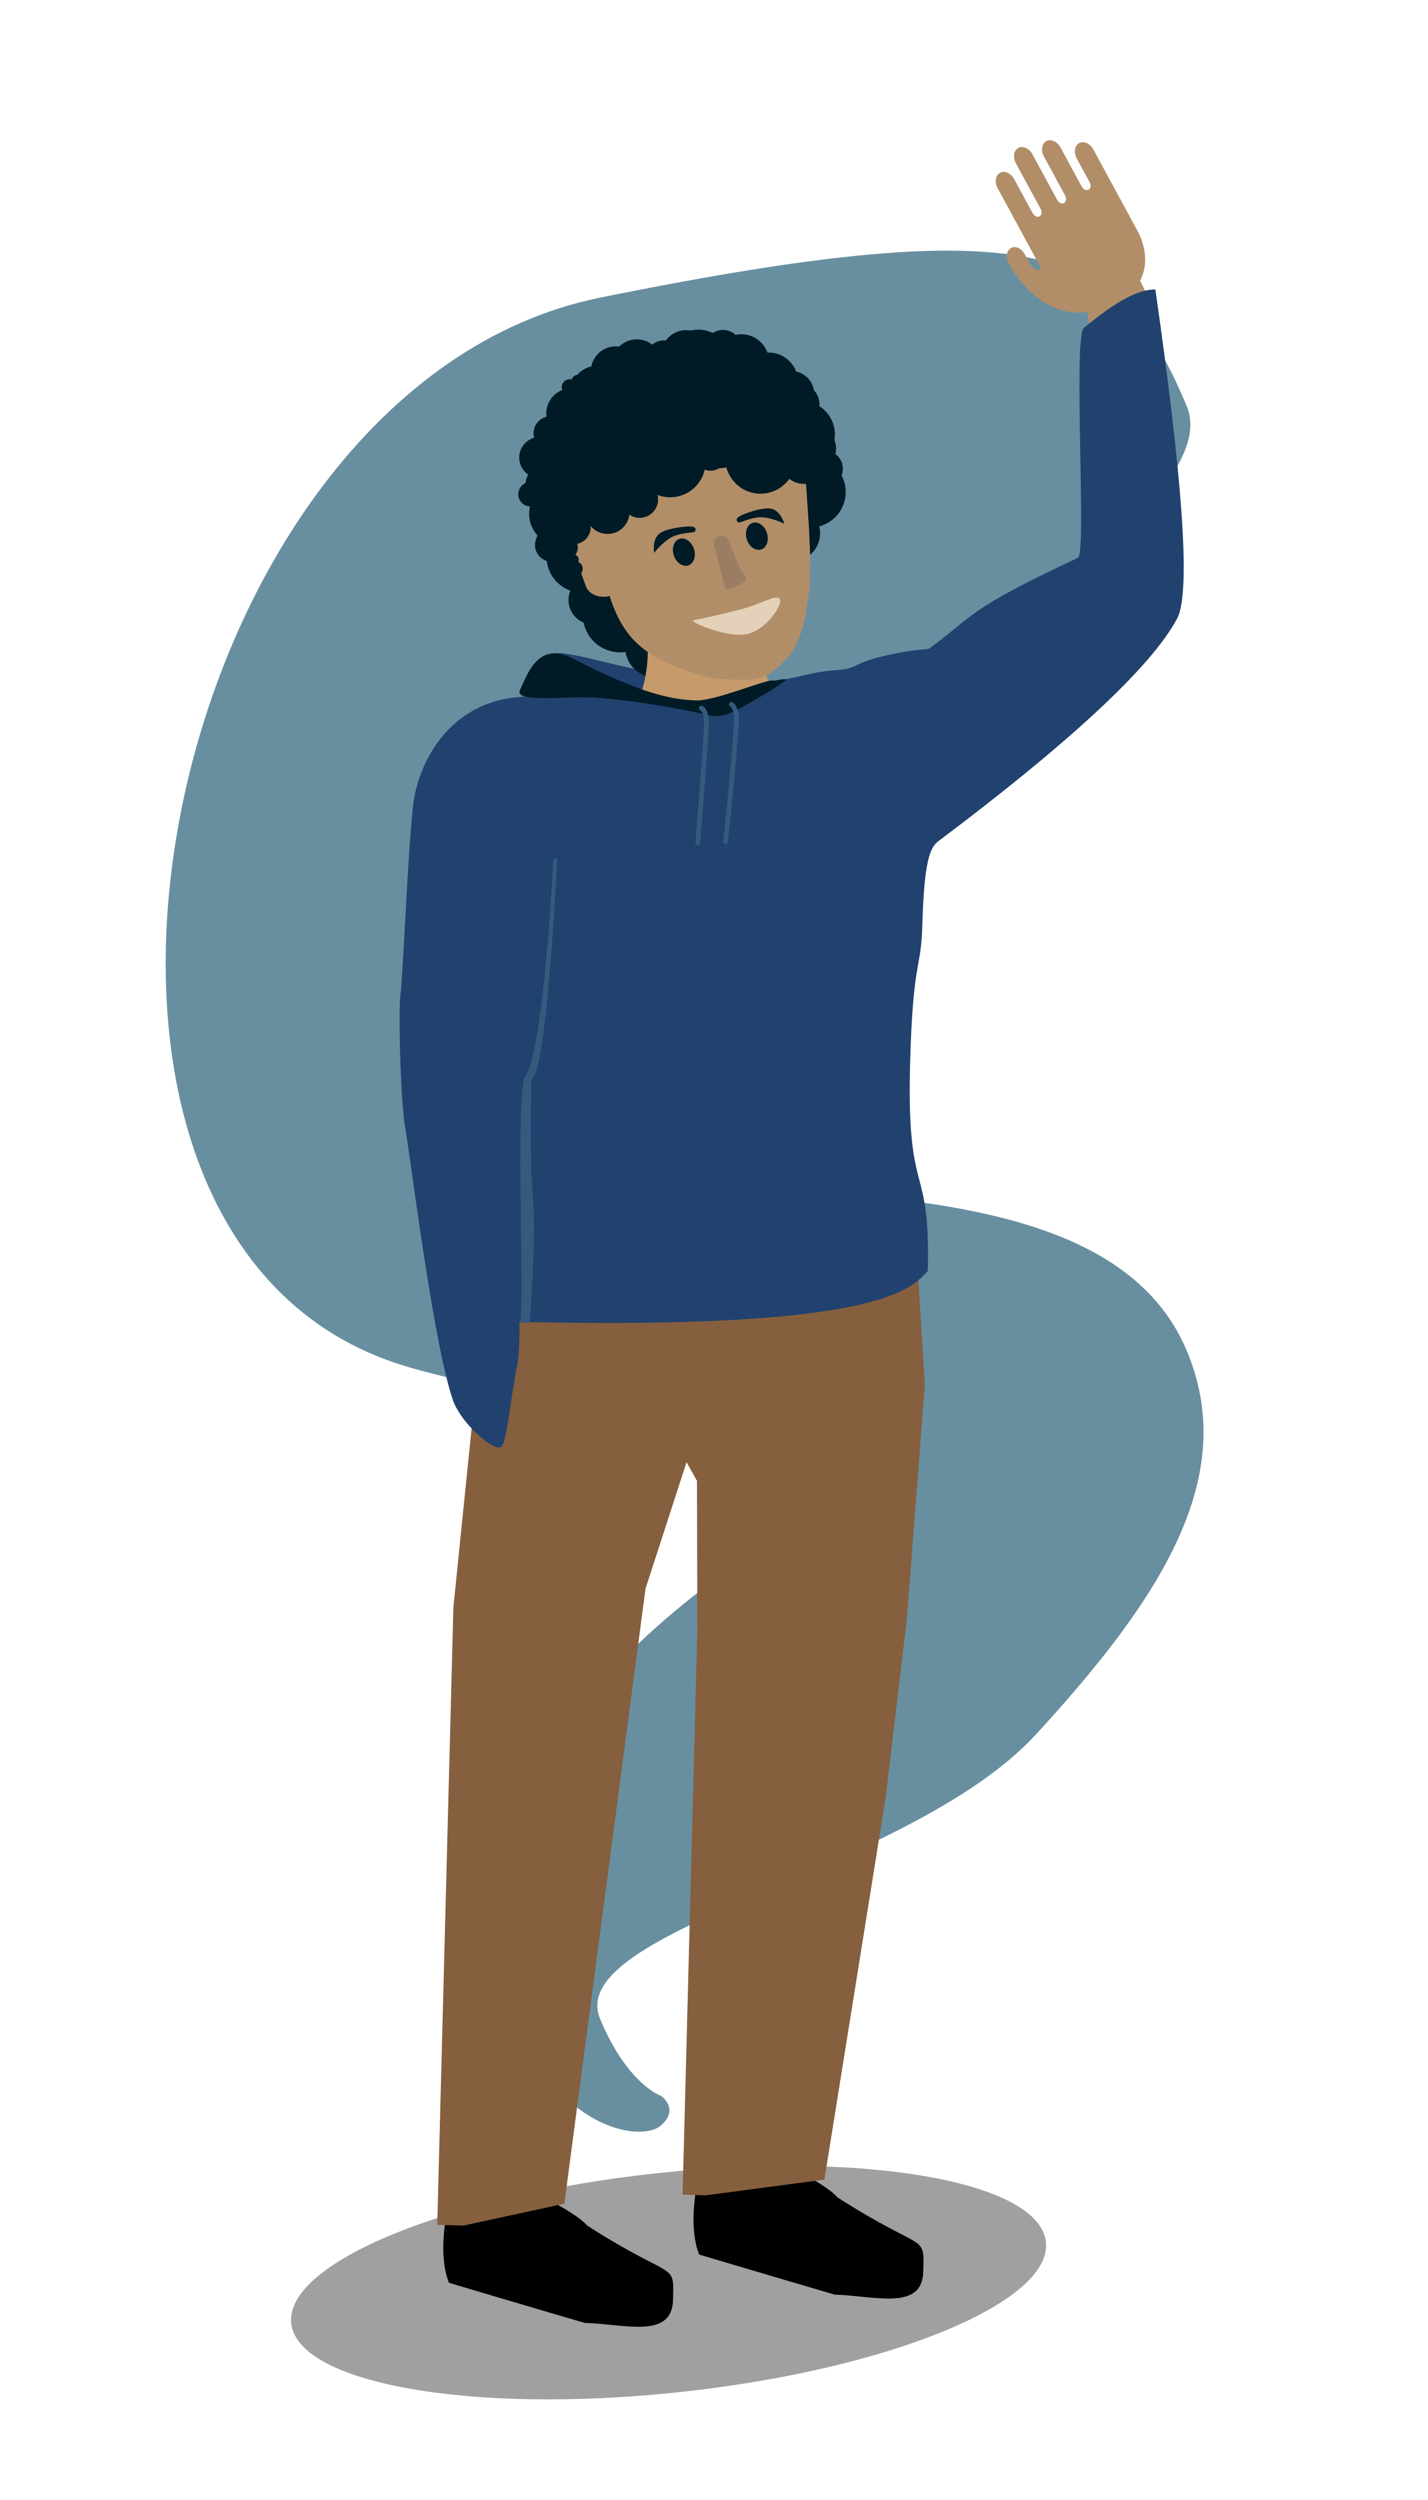 <?xml version="1.0" encoding="utf-8" ?>	<!-- Generator: Assembly 2.4 - http://assemblyapp.co -->	<svg version="1.1" xmlns="http://www.w3.org/2000/svg" xmlns:xlink="http://www.w3.org/1999/xlink" width="2341.00" height="4096.00" viewBox="0 0 2341.0 4096.0">		<g id="document" transform="scale(1.0 1.0) translate(1170.286 2048.0)">			<path d="M-86.334,1385.89 C-86.334,1385.89 -57.266,1406.02 -84.494,1432.19 C-110.67,1460.86 -233.784,1447.97 -309.015,1297.23 C-388.849,1142.54 -414.132,833.37 32.787,517.259 C203.264,251.307 -207.802,278.814 -504.167,190.71 C-1190.08,-13.201 -915.747,-1412.85 -186.294,-1560.43 C543.16,-1708.01 666.757,-1640.29 775.129,-1382.87 C883.502,-1125.46 -504.371,-503.934 -395.998,-246.52 C-287.625,10.894 604.679,-240.178 775.129,164.686 C861.406,369.618 735.667,568.039 527.705,793.873 C319.743,1019.71 -248.371,1112.82 -186.294,1260.27 C-141.051,1367.74 -86.334,1385.89 -86.334,1385.89 Z " fill="#688fa0" fill-opacity="1.00" />			<path d="M-54.954,1870.95 C286.687,1834.16 554.998,1724.08 544.336,1625.09 C533.673,1526.1 248.075,1475.68 -93.566,1512.48 C-435.207,1549.28 -703.518,1659.36 -692.856,1758.35 C-682.193,1857.34 -396.595,1907.75 -54.954,1870.95 Z " fill="#a0a0a0" fill-opacity="1.00" />			<path d="M-33.639,-873.204 C22.316,-834.074 18.882,-835.978 20.259,-854.925 C21.637,-873.871 36.753,-929.596 -30.222,-936.226 C-164.173,-949.488 -245.779,-991.464 -278.61,-973.635 C-297.435,-963.413 -225.097,-965.821 -214.001,-953.346 C-163.69,-935.493 -79.037,-904.951 -33.639,-873.204 Z " fill="#21426f" fill-opacity="1.00" />			<path d="M-20.162,1496.5 C-20.162,1496.5 -47.048,1588.55 -24.065,1645.71 C53.901,1669.05 198.129,1711.38 198.129,1711.38 C262.99,1713.08 341.539,1738.7 343.235,1673.84 C344.932,1608.98 347.385,1644.94 202.303,1551.81 C202.303,1551.81 191.908,1535.87 121.063,1500.2 C50.218,1464.52 -20.162,1496.5 -20.162,1496.5 Z " fill="#000000" fill-opacity="1.00" />			<path d="M-430.36,1542.75 C-430.36,1542.75 -457.247,1634.8 -434.263,1691.97 C-356.298,1715.3 -212.069,1757.64 -212.069,1757.64 C-147.209,1759.33 -68.66,1784.95 -66.963,1720.09 C-65.267,1655.23 -62.813,1691.19 -207.895,1598.07 C-207.895,1598.07 -218.291,1582.12 -289.136,1546.45 C-359.98,1510.77 -430.36,1542.75 -430.36,1542.75 Z " fill="#000000" fill-opacity="1.00" />			<path d="M-245.088,1562.37 L-112.041,554.691 L-44.775,347.545 L-27.703,378.102 L-27.09,622.034 L-51.3,1547.59 L-12.718,1548.6 L181.226,1522.89 L281.848,895.563 L316.312,605.103 L345.929,220.824 L332.14,0 L-368.937,14.476 L-427.041,585.658 L-453.497,1597.06 L-410.364,1598.18 L-245.088,1562.37 Z " fill="#865f3e" fill-opacity="1.00" />			<path d="M41.672,-1413.26 C43.361,-1404.23 47.467,-1396.37 52.934,-1390.2 C38.443,-1376.71 30.749,-1356.34 34.647,-1335.5 C39.453,-1309.8 59.964,-1291.11 84.823,-1287.61 C84.025,-1282.9 83.965,-1278.1 84.874,-1273.24 C88.988,-1251.24 109.877,-1236.93 131.874,-1241.05 C153.871,-1245.16 168.177,-1266.05 164.063,-1288.05 L137.388,-1430.68 C132.408,-1457.31 107.122,-1474.63 80.494,-1469.65 C54.285,-1464.99 36.779,-1439.42 41.672,-1413.26 Z " fill="#001b25" fill-opacity="1.00" />			<path d="M176.684,-1264.5 C176.909,-1273.12 174.688,-1281.13 170.887,-1287.86 C186.824,-1297.38 197.88,-1314.55 198.399,-1334.42 C199.041,-1358.93 183.906,-1380.1 161.8,-1388.19 C163.455,-1392.35 164.454,-1396.74 164.576,-1401.38 C165.124,-1422.35 148.781,-1439.57 127.804,-1440.12 C106.827,-1440.67 89.606,-1424.33 89.058,-1403.35 L85.499,-1267.33 C84.835,-1241.94 104.619,-1221.09 130.012,-1220.43 C154.958,-1219.55 176.031,-1239.55 176.684,-1264.5 Z " fill="#001b25" fill-opacity="1.00" />			<path d="M172.029,-1160.6 C174.685,-1169.17 174.719,-1177.83 172.806,-1185.65 C191.474,-1190.7 207.402,-1204.8 213.531,-1224.57 C221.09,-1248.97 211.888,-1274.46 192.007,-1288.81 C194.839,-1292.51 197.08,-1296.63 198.511,-1301.25 C204.98,-1322.12 193.453,-1344 172.576,-1350.47 C151.699,-1356.94 129.822,-1345.41 123.352,-1324.54 L81.404,-1189.16 C73.573,-1163.89 87.526,-1137.41 112.798,-1129.58 C137.563,-1121.66 164.334,-1135.77 172.029,-1160.6 Z " fill="#001b25" fill-opacity="1.00" />			<path d="M-149.038,-1051.85 C-153.455,-1046.22 -159.343,-1041.54 -166.005,-1038.63 C-188.437,-1028.83 -214.824,-1038.99 -224.715,-1061.65 C-231.698,-1077.64 -228.576,-1095.93 -217.715,-1108.6 C-227.19,-1112.13 -234.845,-1119.37 -239.015,-1128.92 C-242.506,-1136.92 -243.041,-1145.41 -241.121,-1153.12 C-264.741,-1149.68 -288.406,-1162.09 -298.395,-1184.97 C-310.226,-1212.07 -297.714,-1243.97 -270.617,-1255.8 C-260.401,-1260.26 -249.493,-1261.33 -239.267,-1259.71 L-149.038,-1051.85 Z " fill="#001b25" fill-opacity="1.00" />			<path d="M-133.789,-955.697 C-139.895,-962.954 -143.484,-971.376 -144.831,-979.777 C-165.089,-977.035 -186.39,-984.222 -200.48,-1000.97 C-217.858,-1021.63 -219.361,-1050.24 -205.889,-1072.37 C-210.166,-1074.81 -214.042,-1077.91 -217.329,-1081.82 C-232.202,-1099.5 -229.957,-1125.54 -212.279,-1140.41 C-194.6,-1155.28 -168.558,-1153.04 -153.685,-1135.36 L-57.246,-1020.73 C-39.242,-999.326 -41.959,-967.802 -63.36,-949.798 C-84.232,-931.921 -116.098,-934.668 -133.789,-955.697 Z " fill="#001b25" fill-opacity="1.00" />			<path d="M70.228,-1009.61 C21.806,-1006.25 -39.352,-1002.01 -108.929,-997.184 C-104.567,-934.278 -126.359,-876.638 -164.798,-833.013 C-121.816,-796.551 -64.749,-775.731 -3.856,-779.953 C57.038,-784.176 110.685,-812.674 148.223,-854.72 C103.627,-892.586 74.555,-947.205 70.228,-1009.61 Z " fill="#c69a6a" fill-opacity="1.00" />			<path d="M-251.222,-1212.21 C-251.463,-1203.03 -249.094,-1194.48 -245.04,-1187.3 C-262.037,-1177.15 -273.826,-1158.84 -274.381,-1137.64 C-275.064,-1111.51 -258.924,-1088.93 -235.35,-1080.3 C-237.115,-1075.87 -238.18,-1071.19 -238.31,-1066.24 C-238.895,-1043.87 -221.466,-1025.51 -199.096,-1024.92 C-176.725,-1024.34 -158.36,-1041.77 -157.775,-1064.14 L-153.98,-1209.19 C-153.272,-1236.27 -174.37,-1258.51 -201.45,-1259.21 C-228.054,-1260.15 -250.526,-1238.82 -251.222,-1212.21 Z " fill="#001b25" fill-opacity="1.00" />			<path d="M-229.595,-1227.97 C-221.522,-1232.36 -215.306,-1238.68 -211.119,-1245.78 C-193.822,-1236.14 -172.073,-1235.08 -153.441,-1245.2 C-130.463,-1257.68 -118.985,-1282.94 -123.299,-1307.67 C-118.579,-1308.36 -113.989,-1309.78 -109.642,-1312.14 C-89.975,-1322.82 -82.785,-1347.09 -93.464,-1366.76 C-104.143,-1386.42 -128.419,-1393.61 -148.085,-1382.94 L-275.605,-1313.69 C-299.412,-1300.77 -308.116,-1271.38 -295.189,-1247.57 C-282.694,-1224.07 -252.988,-1215.27 -229.595,-1227.97 Z " fill="#001b25" fill-opacity="1.00" />			<path d="M-138.559,-1407.19 C-146.823,-1404.76 -153.764,-1400.18 -158.998,-1394.49 C-172.963,-1406.73 -192.698,-1411.97 -211.768,-1406.35 C-235.288,-1399.43 -250.775,-1378.52 -251.677,-1354.99 C-256.14,-1355.29 -260.627,-1354.89 -265.077,-1353.58 C-285.206,-1347.65 -296.567,-1326.81 -290.639,-1306.68 C-284.711,-1286.55 -263.864,-1275.19 -243.735,-1281.12 L-113.21,-1319.56 C-88.843,-1326.73 -75.09,-1351.97 -82.266,-1376.33 C-89.106,-1400.34 -114.615,-1414.24 -138.559,-1407.19 Z " fill="#001b25" fill-opacity="1.00" />			<path d="M146.791,-1418.23 C140.673,-1419.47 134.677,-1418.89 129.398,-1417.02 C124.599,-1429.59 113.736,-1439.63 99.619,-1442.5 C82.208,-1446.03 65.205,-1437.88 56.658,-1423.12 C53.901,-1424.83 50.891,-1426.09 47.597,-1426.76 C32.696,-1429.78 18.357,-1420.28 15.334,-1405.38 C12.311,-1390.48 21.813,-1376.14 36.714,-1373.12 L133.334,-1353.51 C151.372,-1349.85 168.73,-1361.36 172.39,-1379.39 C176.142,-1397.09 164.515,-1414.63 146.791,-1418.23 Z " fill="#001b25" fill-opacity="1.00" />			<path d="M-4.856,-1447.84 C-13.828,-1447.73 -22.08,-1445.1 -28.931,-1440.87 C-39.481,-1457.08 -57.788,-1467.91 -78.493,-1467.66 C-104.029,-1467.35 -125.457,-1450.75 -132.998,-1427.42 C-137.389,-1428.98 -142.001,-1429.85 -146.832,-1429.79 C-168.687,-1429.52 -185.96,-1411.83 -185.696,-1389.97 C-185.432,-1368.12 -167.737,-1350.84 -145.882,-1351.11 L-4.169,-1352.82 C22.287,-1353.14 43.196,-1374.56 42.877,-1401.02 C42.793,-1427.01 21.14,-1448.15 -4.856,-1447.84 Z " fill="#001b25" fill-opacity="1.00" />			<path d="M87.128,-1389.3 C78.693,-1391.05 70.413,-1390.28 63.117,-1387.74 C56.569,-1405.11 41.636,-1419.04 22.17,-1423.07 C-1.838,-1428.05 -25.354,-1416.91 -37.238,-1396.59 C-41.033,-1398.96 -45.18,-1400.72 -49.722,-1401.66 C-70.269,-1405.93 -90.116,-1392.9 -94.377,-1372.35 C-98.638,-1351.8 -85.61,-1331.96 -65.063,-1327.69 L68.17,-1300.06 C93.043,-1294.9 117.068,-1310.68 122.226,-1335.55 C127.511,-1359.94 111.568,-1384.23 87.128,-1389.3 Z " fill="#001b25" fill-opacity="1.00" />			<path d="M-287.175,-1250.04 C-290.527,-1243.84 -292.052,-1236.64 -290.689,-1228.96 C-287.593,-1211.53 -271.181,-1199.93 -253.751,-1203.03 C-251.513,-1203.43 -249.462,-1203.96 -247.469,-1204.8 C-237.997,-1190.49 -220.367,-1182.24 -202.138,-1185.48 C-178.792,-1189.62 -163.001,-1211.23 -165.276,-1234.25 C-162.387,-1233.78 -159.395,-1233.65 -156.197,-1234.22 C-141.006,-1236.91 -131.012,-1251.23 -133.711,-1266.42 C-134.336,-1269.93 -135.789,-1273.47 -137.476,-1276.47 L-287.175,-1250.04 Z " fill="#001b25" fill-opacity="1.00" />			<path d="M157.31,-1087.11 C159.349,-1145.53 155.861,-1169.03 156.201,-1178.76 L148.415,-1294.96 C-102.359,-1278.1 -102.545,-1285.75 -183.904,-1280.28 L-177.759,-1188.85 C-185.138,-1192.96 -194.312,-1193.6 -203.319,-1191.74 L-213.279,-1188.97 C-230.254,-1184.9 -238.895,-1170.06 -234.406,-1156.1 L-210.052,-1088.11 C-205.563,-1074.16 -187.859,-1067.38 -170.884,-1071.45 L-167.602,-1061.52 C-146.018,-1002.66 -114.485,-970.035 -26.447,-943.301 C3.12,-934.323 24.928,-934.518 50.565,-934.541 C65.628,-934.555 77.011,-935.127 89.498,-942.984 C103.267,-951.648 122.69,-970.403 131.22,-985.294 C151.329,-1020.4 152.986,-1061.35 157.31,-1087.11 Z " fill="#b18e68" fill-opacity="1.00" />			<path d="M-208.939,-1218.69 C-210.592,-1212.62 -210.71,-1206.07 -208.914,-1199.53 C-203.659,-1180.41 -183.851,-1169.24 -164.722,-1174.49 C-150.226,-1178.47 -140.199,-1190.81 -138.55,-1204.81 C-131.44,-1199.86 -122.554,-1198.21 -113.643,-1200.66 C-97.603,-1205.07 -88.091,-1221.61 -92.53,-1237.77 C-93.705,-1242.05 -95.679,-1245.98 -98.474,-1249.17 L-208.939,-1218.69 Z " fill="#001b25" fill-opacity="1.00" />			<path d="M-203.58,-1174.71 C-200.997,-1181.77 -201.543,-1189.46 -204.435,-1195.69 C-188.161,-1194.26 -172.106,-1203.9 -166.231,-1219.97 C-159.189,-1239.23 -169.095,-1260.55 -188.355,-1267.59 C-207.616,-1274.63 -228.824,-1264.69 -235.865,-1245.42 L-254.865,-1193.46 C-260.074,-1179.21 -252.772,-1163.49 -238.526,-1158.28 C-224.28,-1153.07 -208.788,-1160.46 -203.58,-1174.71 Z " fill="#001b25" fill-opacity="1.00" />			<path d="M-171.644,-1219.12 C-169.06,-1226.18 -169.607,-1233.88 -172.499,-1240.1 C-156.225,-1238.67 -140.17,-1248.31 -134.295,-1264.38 C-127.253,-1283.64 -137.158,-1304.96 -156.419,-1312 C-175.679,-1319.04 -196.887,-1309.1 -203.929,-1289.84 L-222.929,-1237.87 C-228.137,-1223.62 -220.835,-1207.9 -206.589,-1202.69 C-192.343,-1197.49 -176.852,-1204.87 -171.644,-1219.12 Z " fill="#001b25" fill-opacity="1.00" />			<path d="M20.016,-1294.9 C22.599,-1301.96 22.053,-1309.66 19.161,-1315.88 C35.435,-1314.45 51.49,-1324.09 57.365,-1340.16 C64.407,-1359.42 54.502,-1380.74 35.241,-1387.78 C15.98,-1394.82 -5.227,-1384.88 -12.269,-1365.62 L-31.269,-1313.65 C-36.478,-1299.4 -29.175,-1283.68 -14.929,-1278.47 C-0.683,-1273.26 14.808,-1280.65 20.016,-1294.9 Z " fill="#001b25" fill-opacity="1.00" />			<path d="M-240.299,-1145.85 C-237.716,-1152.92 -238.262,-1160.61 -241.154,-1166.84 C-224.88,-1165.41 -208.825,-1175.04 -202.95,-1191.11 C-195.908,-1210.37 -205.814,-1231.7 -225.074,-1238.74 C-244.335,-1245.78 -265.543,-1235.83 -272.584,-1216.57 L-291.584,-1164.6 C-296.793,-1150.36 -289.491,-1134.64 -275.245,-1129.43 C-260.999,-1124.22 -245.507,-1131.61 -240.299,-1145.85 Z " fill="#001b25" fill-opacity="1.00" />			<path d="M-223.06,-1152.58 C-223.387,-1158.27 -226.078,-1163.45 -229.958,-1166.91 C-218.217,-1170.81 -209.951,-1182.33 -210.694,-1195.26 C-211.584,-1210.77 -224.874,-1222.61 -240.377,-1221.72 C-255.881,-1220.83 -267.635,-1207.55 -266.744,-1192.04 L-264.341,-1150.21 C-263.682,-1138.74 -253.885,-1130.01 -242.418,-1130.67 C-230.951,-1131.33 -222.402,-1141.12 -223.06,-1152.58 Z " fill="#001b25" fill-opacity="1.00" />			<path d="M-4.591,-1282.97 C3.988,-1280.34 12.649,-1280.33 20.461,-1282.27 C25.579,-1263.62 39.725,-1247.74 59.524,-1241.68 C83.943,-1234.21 109.404,-1243.49 123.686,-1263.42 C127.395,-1260.6 131.525,-1258.38 136.145,-1256.96 C157.044,-1250.56 178.882,-1262.16 185.281,-1283.06 C191.679,-1303.96 180.078,-1325.8 159.179,-1332.2 L23.665,-1373.69 C-1.634,-1381.43 -28.07,-1367.39 -35.815,-1342.09 C-43.646,-1317.3 -29.45,-1290.58 -4.591,-1282.97 Z " fill="#001b25" fill-opacity="1.00" />			<path d="M-294.597,-1345.69 C-296.006,-1340.62 -295.878,-1335.54 -294.622,-1330.99 C-305.475,-1327.71 -314.568,-1319.18 -317.82,-1307.48 C-321.831,-1293.06 -316,-1278.27 -304.103,-1270.21 C-305.699,-1267.99 -306.942,-1265.53 -307.7,-1262.81 C-311.133,-1250.46 -304.002,-1237.84 -291.656,-1234.4 C-279.31,-1230.97 -266.687,-1238.1 -263.254,-1250.45 L-240.996,-1330.5 C-236.841,-1345.45 -245.473,-1360.73 -260.418,-1364.88 C-275.067,-1369.1 -290.514,-1360.37 -294.597,-1345.69 Z " fill="#001b25" fill-opacity="1.00" />			<path d="M-301.323,-1218.31 C-297.547,-1218.21 -294.034,-1219.18 -291.084,-1220.85 C-286.907,-1213.86 -279.38,-1209.01 -270.667,-1208.78 C-259.92,-1208.5 -250.64,-1215.14 -247.092,-1224.83 C-245.27,-1224.1 -243.344,-1223.67 -241.311,-1223.61 C-232.114,-1223.37 -224.563,-1230.54 -224.323,-1239.74 C-224.082,-1248.93 -231.248,-1256.48 -240.445,-1256.72 L-300.083,-1258.28 C-311.217,-1258.58 -320.357,-1249.9 -320.648,-1238.77 C-321.031,-1227.83 -312.263,-1218.59 -301.323,-1218.31 Z " fill="#001b25" fill-opacity="1.00" />			<path d="M-111.463,-1219.21 C-104.035,-1224.25 -98.598,-1230.99 -95.207,-1238.29 C-77.473,-1230.57 -56.231,-1231.62 -39.09,-1243.24 C-17.948,-1257.56 -9.206,-1283.22 -15.765,-1306.84 C-11.242,-1307.96 -6.917,-1309.78 -2.917,-1312.49 C15.177,-1324.75 19.845,-1349.03 7.585,-1367.13 C-4.675,-1385.22 -28.959,-1389.89 -47.053,-1377.63 L-164.381,-1298.13 C-186.284,-1283.29 -191.935,-1253.9 -177.094,-1231.99 C-162.701,-1210.34 -132.986,-1204.63 -111.463,-1219.21 Z " fill="#001b25" fill-opacity="1.00" />			<path d="M37.413,-1499.75 C28.962,-1498.26 21.58,-1494.51 15.765,-1489.46 C3.309,-1503.13 -15.639,-1510.53 -35.141,-1507.1 C-59.195,-1502.87 -76.859,-1483.9 -80.38,-1460.72 C-84.764,-1461.51 -89.25,-1461.62 -93.801,-1460.82 C-114.387,-1457.2 -127.961,-1437.84 -124.342,-1417.25 C-120.723,-1396.67 -101.359,-1383.09 -80.773,-1386.71 L52.712,-1410.17 C77.632,-1414.56 94.063,-1438 89.683,-1462.92 C85.595,-1487.44 61.9,-1504.05 37.413,-1499.75 Z " fill="#001b25" fill-opacity="1.00" />			<path d="M-53.333,-1455.51 C-52.216,-1461.88 -52.975,-1468.58 -56.387,-1474.87 C-64.133,-1489.13 -81.773,-1494.47 -96.039,-1486.72 C-97.871,-1485.72 -99.501,-1484.67 -100.99,-1483.35 C-113.38,-1493.06 -131.11,-1495.13 -146.03,-1487.03 C-165.138,-1476.65 -172.611,-1453.28 -163.959,-1433.91 C-166.611,-1433.49 -169.251,-1432.73 -171.868,-1431.31 C-184.302,-1424.56 -188.848,-1409.21 -182.096,-1396.78 C-180.533,-1393.9 -178.244,-1391.24 -175.906,-1389.12 L-53.333,-1455.51 Z " fill="#001b25" fill-opacity="1.00" />			<path d="M-38.835,-1440.23 C-37.717,-1446.6 -38.477,-1453.31 -41.888,-1459.59 C-49.635,-1473.85 -67.275,-1479.19 -81.54,-1471.44 C-83.373,-1470.45 -85.003,-1469.39 -86.491,-1468.08 C-98.882,-1477.79 -116.611,-1479.85 -131.531,-1471.75 C-150.64,-1461.38 -158.113,-1438 -149.461,-1418.63 C-152.112,-1418.21 -154.752,-1417.45 -157.37,-1416.03 C-169.803,-1409.28 -174.349,-1393.93 -167.598,-1381.5 C-166.035,-1378.62 -163.746,-1375.97 -161.408,-1373.85 L-38.835,-1440.23 Z " fill="#001b25" fill-opacity="1.00" />			<path d="M-119.247,-1412.02 C-118.129,-1418.39 -118.889,-1425.1 -122.3,-1431.38 C-130.046,-1445.65 -147.686,-1450.98 -161.952,-1443.23 C-163.785,-1442.24 -165.415,-1441.18 -166.903,-1439.87 C-179.293,-1449.58 -197.023,-1451.64 -211.943,-1443.54 C-231.051,-1433.17 -238.524,-1409.79 -229.873,-1390.42 C-232.524,-1390 -235.164,-1389.24 -237.782,-1387.82 C-250.215,-1381.07 -254.761,-1365.72 -248.01,-1353.29 C-246.446,-1350.41 -244.157,-1347.76 -241.82,-1345.64 L-119.247,-1412.02 Z " fill="#001b25" fill-opacity="1.00" />			<path d="M-160.569,-1375.31 C-159.451,-1381.68 -160.211,-1388.39 -163.622,-1394.67 C-171.369,-1408.93 -189.009,-1414.27 -203.275,-1406.52 C-205.107,-1405.53 -206.737,-1404.47 -208.225,-1403.16 C-220.616,-1412.87 -238.345,-1414.93 -253.266,-1406.83 C-272.374,-1396.46 -279.847,-1373.08 -271.195,-1353.71 C-273.846,-1353.29 -276.487,-1352.53 -279.104,-1351.11 C-291.538,-1344.36 -296.083,-1329.01 -289.332,-1316.58 C-287.769,-1313.7 -285.48,-1311.05 -283.142,-1308.93 L-160.569,-1375.31 Z " fill="#001b25" fill-opacity="1.00" />			<path d="M-110.764,-1478.97 C-118.497,-1476.1 -124.529,-1470.18 -127.671,-1463.35 C-138.04,-1477.94 -157.485,-1484.5 -175.07,-1477.99 C-196.147,-1470.18 -206.905,-1446.77 -199.1,-1425.69 C-191.295,-1404.61 -167.928,-1393.98 -146.851,-1401.79 L-89.981,-1422.85 C-74.392,-1428.62 -66.46,-1445.88 -72.234,-1461.47 C-78.007,-1477.06 -95.175,-1484.74 -110.764,-1478.97 Z " fill="#001b25" fill-opacity="1.00" />			<path d="M4.489,-1505.51 C-3.243,-1502.64 -9.276,-1496.72 -12.417,-1489.89 C-22.786,-1504.48 -42.232,-1511.04 -59.817,-1504.53 C-80.894,-1496.72 -91.652,-1473.31 -83.847,-1452.23 C-76.041,-1431.15 -52.675,-1420.52 -31.598,-1428.33 L25.272,-1449.39 C40.862,-1455.16 48.793,-1472.42 43.02,-1488.01 C37.247,-1503.6 20.078,-1511.28 4.489,-1505.51 Z " fill="#001b25" fill-opacity="1.00" />			<path d="M720.326,-1528.49 C707.952,-1588.6 674.792,-1632.56 646.263,-1626.69 C617.733,-1620.81 604.637,-1567.33 617.012,-1507.22 C629.386,-1447.11 662.546,-1403.15 691.075,-1409.02 C719.605,-1414.9 732.701,-1468.38 720.326,-1528.49 Z " fill="#b18e68" fill-opacity="1.00" />			<path d="M-322.616,35.558 C-336.455,51.292 -333.524,81.629 -324.759,117.51 C290.855,132.42 325.666,58.278 350.64,34.412 C355.444,-149.244 315.757,-77.912 321.7,-305.1 C326.174,-476.126 339.819,-459.049 341.684,-530.358 C344.729,-646.763 356.504,-661.192 369.083,-670.64 C577.304,-827.031 716.15,-953.561 759.358,-1034.38 C783.401,-1079.35 765.995,-1279.97 723.762,-1573.7 C682.414,-1574.79 625.382,-1525.7 606.749,-1510.94 C588.416,-1496.21 611.474,-1141.07 596.895,-1134.22 C411.501,-1047.2 429.267,-1041.26 353.601,-985.946 C349.156,-982.696 334.673,-986.267 281.663,-973.967 C222.41,-960.218 239.855,-952.722 198.102,-949.864 C162.493,-947.427 147.039,-939.835 99.978,-931.95 C74.773,-929.873 54.333,-898.316 5.509,-893.992 C-30.192,-890.83 -90.419,-913.168 -123.78,-912.133 C-232.733,-908.754 -292.509,-906.537 -292.509,-906.537 C-428.325,-911.802 -485.972,-801.449 -493.554,-724.46 C-502.544,-633.173 -506.077,-519.031 -513.258,-421.949 C-517.121,-409.832 -515.324,-272.365 -507.092,-206.901 C-496.191,-146.227 -460.791,150.983 -427.075,248.147 C-411.476,286.721 -362.857,327.617 -349.93,323.203 C-338.927,319.138 -335.792,253.83 -320.958,181.04 C-314.597,114.06 -323.34,63.266 -322.616,35.558 Z " fill="#21426f" fill-opacity="1.00" />			<path d="M171.001,-1308.02 C163.268,-1305.16 157.236,-1299.24 154.095,-1292.4 L191.784,-1251.9 C207.373,-1257.67 215.305,-1274.93 209.532,-1290.52 C203.759,-1306.11 186.59,-1313.79 171.001,-1308.02 Z " fill="#001b25" fill-opacity="1.00" />			<path d="M-220.958,-1099.79 C-220.777,-1101.69 -221.147,-1103.5 -221.886,-1105.05 C-218.213,-1106.91 -215.505,-1110.54 -215.088,-1114.93 C-214.573,-1120.35 -217.601,-1125.27 -222.371,-1127.39 C-221.941,-1128.29 -221.653,-1129.24 -221.556,-1130.27 C-221.116,-1134.9 -224.471,-1138.96 -229.106,-1139.4 C-233.741,-1139.85 -237.801,-1136.49 -238.242,-1131.85 L-241.098,-1101.8 C-241.631,-1096.19 -237.569,-1091.28 -231.959,-1090.74 C-226.45,-1090.17 -221.482,-1094.28 -220.958,-1099.79 Z " fill="#001b25" fill-opacity="1.00" />			<path d="M-230.063,-1431.11 C-231.535,-1429.72 -232.5,-1428.01 -232.987,-1426.26 C-237.229,-1427.33 -241.931,-1426.31 -245.328,-1423.08 C-249.518,-1419.11 -250.523,-1413.06 -248.188,-1408.03 C-249.156,-1407.61 -250.054,-1407.05 -250.847,-1406.3 C-254.433,-1402.89 -254.579,-1397.3 -251.176,-1393.71 C-247.773,-1390.13 -242.182,-1389.98 -238.596,-1393.39 L-215.343,-1415.45 C-211.002,-1419.57 -210.825,-1426.34 -214.945,-1430.68 C-218.955,-1434.98 -225.797,-1435.16 -230.063,-1431.11 Z " fill="#001b25" fill-opacity="1.00" />			<path d="M107.795,-1067.09 C114.419,-1059.53 88.145,-1017.87 56.118,-1009.54 C24.091,-1001.21 -43.443,-1029.9 -32.96,-1031.91 C-14.842,-1035.4 13.002,-1041.64 45.826,-1050.17 C78.783,-1058.74 101.171,-1074.65 107.795,-1067.09 Z " fill="#e3d1b9" fill-opacity="1.00" />			<path d="M50.989,-1105.27 L41.862,-1118.62 L24.349,-1161.01 C22.619,-1167.17 15.859,-1171.5 9.165,-1169.71 C2.471,-1167.92 -1.352,-1161.29 0.441,-1154.6 L19.315,-1081.9 C59.363,-1092.64 53.829,-1101.11 50.989,-1105.27 Z " fill="#9b7d64" fill-opacity="1.00" />			<path d="M-66.883,-1169.07 C-51.407,-1175.72 -34.757,-1174.93 -31.692,-1176.68 C-28.798,-1178.79 -28.977,-1184.53 -35.795,-1185.13 C-42.323,-1186.57 -78.868,-1183 -90.216,-1173.05 C-101.564,-1163.1 -97.919,-1142.16 -97.919,-1142.16 C-97.919,-1142.16 -82.36,-1162.25 -66.883,-1169.07 Z " fill="#001b25" fill-opacity="1.00" />			<path d="M75.97,-1200.53 C59.145,-1199.75 44.511,-1191.77 40.99,-1192 C37.469,-1192.63 35.121,-1197.87 40.99,-1201.4 C46.233,-1205.54 80.665,-1218.3 95.22,-1214.31 C109.775,-1210.32 115.644,-1189.89 115.644,-1189.89 C115.644,-1189.89 92.873,-1201.16 75.97,-1200.53 Z " fill="#001b25" fill-opacity="1.00" />			<path d="M-263.139,-641.09 C-256.322,-641.178 -260.695,-641.121 -256.489,-641.175 C-273.669,-331.861 -290.193,-280.986 -299.127,-280.87 C-305.22,-26.252 -284.827,-134.302 -301.721,118.616 C-312.191,118.751 -301.963,118.619 -317.604,118.821 C-310.186,82.765 -324.799,-220.366 -311.237,-281.187 C-278.485,-317.678 -263.139,-641.09 -263.139,-641.09 Z " fill="#345b7d" fill-opacity="1.00" />			<path d="M-222.822,-905.501 C-291.062,-903.156 -326.432,-902.307 -317.269,-918.948 C-308.105,-935.588 -291.253,-1000.2 -231.47,-969.283 C-111.903,-907.457 -64.491,-902.096 -30.079,-900.459 C1.715,-898.947 87.734,-936.298 97.44,-933.012 C100.497,-931.977 124.149,-939.067 116.319,-932.519 C99.288,-918.274 38.398,-884.857 33.744,-882.798 C21.228,-877.262 11.514,-874.213 -0.476,-874.527 C-52.394,-886.952 -167.458,-907.404 -222.822,-905.501 Z " fill="#001b25" fill-opacity="1.00" />			<path d="M-20.574,-887.836 C-20.574,-887.836 -11.539,-885.893 -12.238,-859.185 C-12.936,-832.477 -26.346,-667.179 -26.346,-667.179 " fill="none" stroke-width="7.82" stroke="#345b7d" stroke-linecap="round" stroke-linejoin="round" />			<path d="M28.618,-894.001 C28.618,-894.001 35.197,-891.985 37.329,-871.737 C34.974,-815.613 19.197,-669.506 19.197,-669.506 " fill="none" stroke-width="7.82" stroke="#345b7d" stroke-linecap="round" stroke-linejoin="round" />			<path d="M-32.767,-1148.93 C-36.785,-1160.94 -47.4,-1168.21 -56.476,-1165.17 C-65.551,-1162.14 -69.651,-1149.94 -65.633,-1137.93 C-61.614,-1125.92 -50.999,-1118.65 -41.924,-1121.69 C-32.848,-1124.72 -28.748,-1136.92 -32.767,-1148.93 Z " fill="#001b25" fill-opacity="1.00" />			<path d="M86.988,-1174.87 C83.116,-1186.9 72.603,-1194.29 63.507,-1191.36 C54.41,-1188.44 50.175,-1176.31 54.047,-1164.27 C57.919,-1152.23 68.432,-1144.85 77.529,-1147.78 C86.625,-1150.7 90.86,-1162.83 86.988,-1174.87 Z " fill="#001b25" fill-opacity="1.00" />			<path d="M509.503,-1631.75 L518.073,-1615.96 C522.428,-1607.94 530.866,-1604.15 536.974,-1607.47 L465.185,-1739.68 C459.846,-1749.51 461.599,-1760.85 469.087,-1764.91 C476.574,-1768.98 487.037,-1764.27 492.376,-1754.44 L522.721,-1698.56 C525.25,-1693.9 530.313,-1691.62 533.86,-1693.55 C537.406,-1695.48 538.255,-1700.96 535.726,-1705.62 L495.125,-1780.39 C489.786,-1790.22 491.539,-1801.56 499.027,-1805.63 C506.514,-1809.69 516.978,-1804.99 522.316,-1795.16 L562.917,-1720.38 C565.446,-1715.73 570.509,-1713.45 574.055,-1715.38 C577.602,-1717.3 578.45,-1722.79 575.922,-1727.44 L541.081,-1791.61 C535.742,-1801.44 537.495,-1812.78 544.983,-1816.84 C552.47,-1820.91 562.933,-1816.21 568.272,-1806.37 L603.113,-1742.21 C605.642,-1737.55 610.704,-1735.28 614.251,-1737.2 C617.798,-1739.13 618.646,-1744.61 616.117,-1749.27 L594.904,-1788.34 C589.565,-1798.17 591.318,-1809.51 598.806,-1813.57 C606.293,-1817.64 616.756,-1812.93 622.095,-1803.1 L694.446,-1669.86 C716.081,-1630.01 709.069,-1584.66 678.725,-1568.19 L638.726,-1546.47 C588.679,-1519.29 522.015,-1545.74 483.802,-1616.12 C478.07,-1625.73 479.485,-1637.22 486.832,-1641.55 C493.447,-1645.81 503.827,-1641.73 509.503,-1631.75 Z " fill="#b18e68" fill-opacity="1.00" />		</g>	</svg>